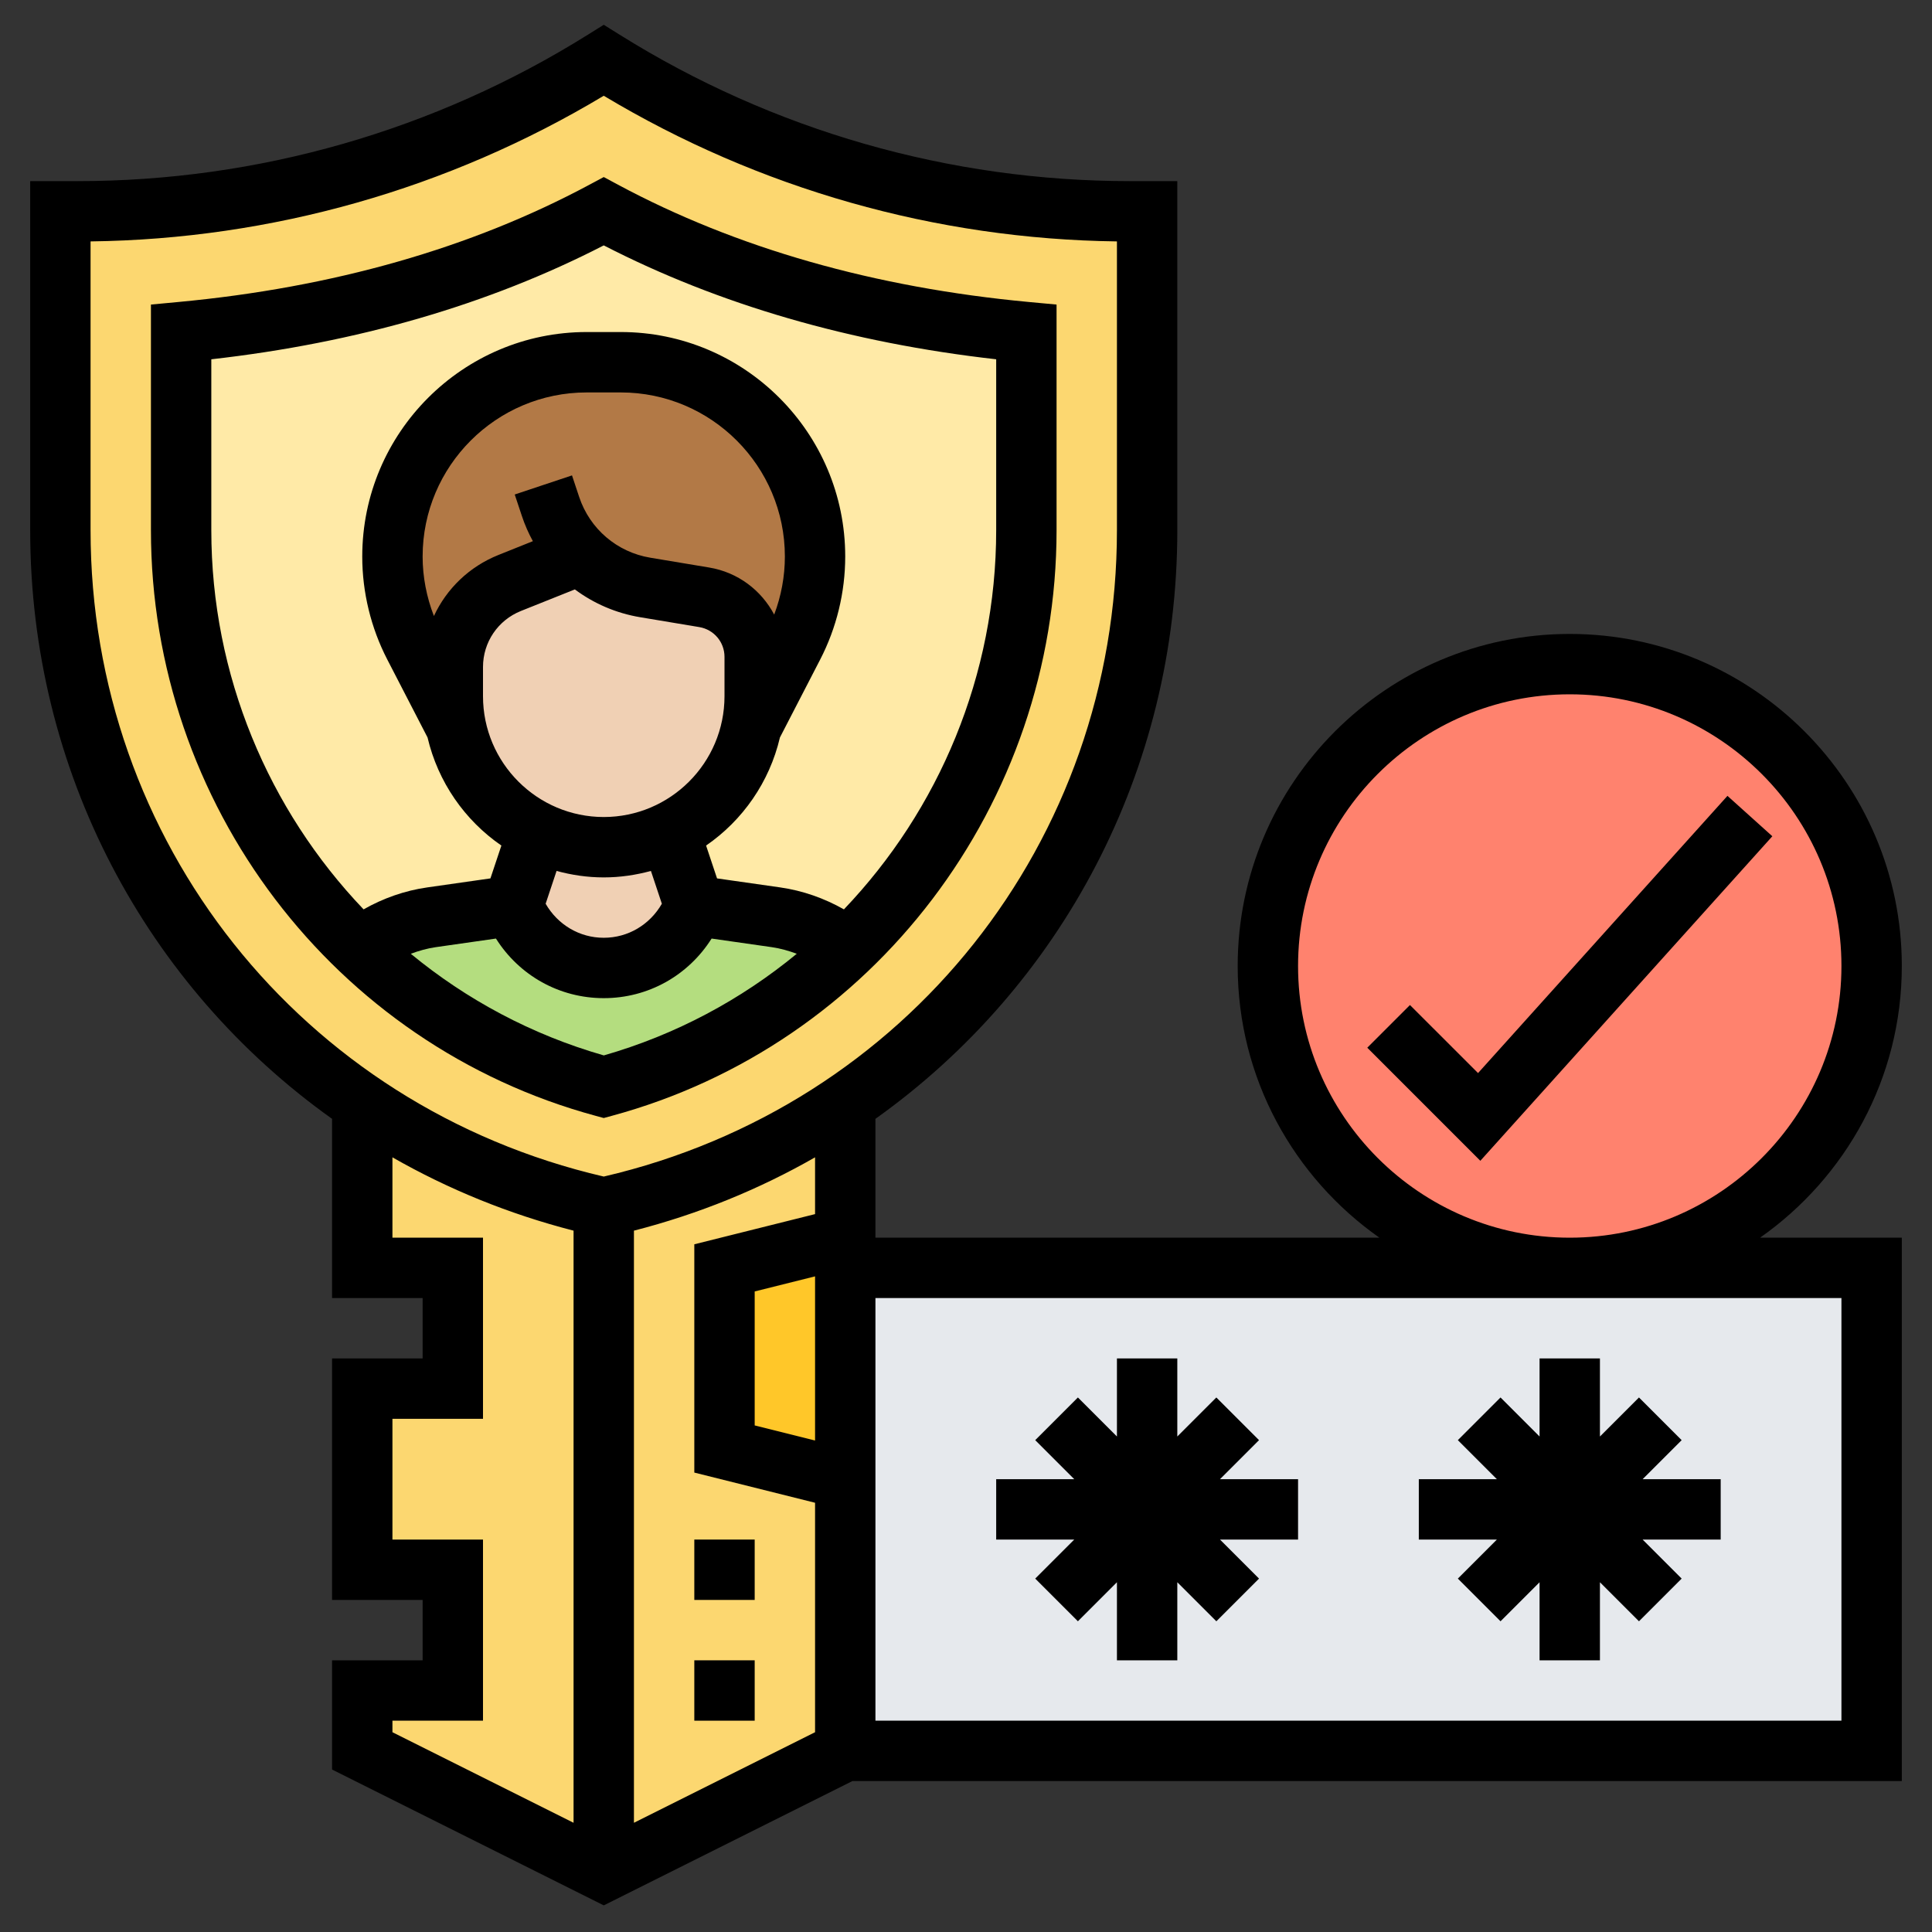 <svg id="_x33_0" enable-background="new 0 0 64 64" height="512" viewBox="0 0 64 64" width="512" xmlns="http://www.w3.org/2000/svg"><rect x="0" y="0" width="64" height="64" fill="#333333" stroke="none"/><g><g><g><path d="m28 50v-5-3h34v16h-34v-3z" fill="#e6e9ed"/></g><g><circle cx="52" cy="32" fill="#ff826e" r="10"/></g><g><path d="m28 42v7l-4-1v-6l4-1z" fill="#ffc729"/></g><g><path d="m28 41v-4.47c-2.37 1.62-5.07 2.82-8 3.47-2.93-.65-5.63-1.85-8-3.47v5.47h3v4h-3v6h3v4h-3v2l8 4 8-4v-9l-4-1v-6z" fill="#fcd770"/></g><g><path d="m38 7v10.56c0 7.77-3.89 14.78-10 18.97-2.37 1.62-5.07 2.82-8 3.47-2.93-.65-5.63-1.85-8-3.47-6.11-4.19-10-11.2-10-18.97v-10.56h.57c3.08 0 6.13-.43 9.06-1.27 2.94-.85 5.75-2.09 8.37-3.73 5.23 3.27 11.27 5 17.43 5z" fill="#fcd770"/></g><g><path d="m34 11v6.56c0 5.39-2.21 10.35-5.88 13.87l-.01-.01c-.67-.53-1.49-.9-2.4-1.03l-2.71-.39-.81-2.44c1.37-.67 2.39-1.95 2.71-3.49l1.38-2.68c.47-.91.72-1.93.72-2.95 0-1.78-.72-3.39-1.88-4.56-1.17-1.16-2.78-1.88-4.56-1.88h-1.12c-3.56 0-6.44 2.88-6.44 6.44 0 1.02.25 2.04.72 2.95l1.38 2.68c.2.98.68 1.85 1.36 2.53.39.39.85.72 1.35.96l-.81 2.44-2.71.39c-.91.13-1.73.5-2.4 1.03v.01c-3.68-3.51-5.89-8.47-5.89-13.87v-6.56c4.9-.46 9.66-1.67 14-4 4.34 2.33 9.1 3.54 14 4z" fill="#ffeaa7"/></g><g><path d="m26.28 21.39-1.38 2.68c.06-.33.1-.67.1-1.01v-1.3c0-.98-.71-1.81-1.67-1.97l-1.95-.33c-.83-.13-1.57-.52-2.14-1.1l-.01.01-2.34.94c-1.14.46-1.89 1.56-1.89 2.79v.96c0 .34.04.68.1 1.01l-1.38-2.68c-.47-.91-.72-1.93-.72-2.95 0-3.56 2.88-6.44 6.44-6.44h1.12c1.78 0 3.39.72 4.56 1.88 1.16 1.17 1.88 2.78 1.88 4.56 0 1.02-.25 2.04-.72 2.95z" fill="#b27946"/></g><g><path d="m25.71 30.39c.91.13 1.73.5 2.4 1.03l.01.01c-2.23 2.12-4.99 3.72-8.12 4.57-3.12-.85-5.88-2.44-8.11-4.57v-.01c.67-.53 1.49-.9 2.4-1.03l2.71-.39v.07l.11.21c.54 1.09 1.66 1.79 2.89 1.79s2.35-.7 2.89-1.79l.11-.21v-.07z" fill="#b4dd7f"/></g><g><path d="m23 30v.07l-.11.21c-.54 1.09-1.66 1.79-2.89 1.79s-2.35-.7-2.89-1.79l-.11-.21v-.07l.81-2.44c.66.33 1.4.51 2.19.51s1.53-.18 2.19-.51z" fill="#f0d0b4"/></g><g><path d="m25 21.76v1.3c0 .34-.04.68-.1 1.01-.32 1.54-1.34 2.82-2.71 3.49-.66.33-1.4.51-2.19.51s-1.53-.18-2.19-.51c-.5-.24-.96-.57-1.35-.96-.68-.68-1.16-1.55-1.36-2.53-.06-.33-.1-.67-.1-1.01v-.96c0-1.23.75-2.33 1.89-2.79l2.34-.94.01-.01c.57.58 1.31.97 2.14 1.1l1.95.33c.96.16 1.67.99 1.67 1.97z" fill="#f0d0b4"/></g></g><g><path d="m20.261 36.965c8.678-2.347 14.739-10.327 14.739-19.404v-7.472l-.907-.084c-5.122-.478-9.704-1.785-13.62-3.886l-.473-.254-.473.253c-3.916 2.101-8.499 3.408-13.62 3.886l-.907.085v7.472c0 9.077 6.061 17.057 14.739 19.404l.261.071zm-13.261-25.063c4.825-.545 9.192-1.813 13-3.773 3.808 1.96 8.175 3.228 13 3.773v5.659c0 4.811-1.899 9.269-5.044 12.563-.65-.368-1.362-.62-2.108-.727l-2.095-.299-.363-1.088c1.213-.835 2.1-2.103 2.446-3.58l1.333-2.581c.543-1.05.83-2.23.83-3.414 0-4.1-3.335-7.436-7.436-7.436h-1.129c-4.099.001-7.434 3.336-7.434 7.437 0 1.183.287 2.363.83 3.413l1.333 2.581c.346 1.476 1.233 2.745 2.446 3.58l-.363 1.088-2.095.299c-.745.106-1.458.359-2.107.727-3.145-3.293-5.044-7.752-5.044-12.563zm7.374 8.504c-.243-.627-.374-1.297-.374-1.97 0-2.998 2.438-5.436 5.436-5.436h1.129c2.997 0 5.435 2.438 5.435 5.436 0 .656-.122 1.31-.354 1.923-.425-.804-1.199-1.4-2.153-1.559l-1.954-.326c-1.099-.183-2-.953-2.353-2.011l-.238-.715-1.897.633.238.715c.097.291.219.568.363.831l-1.138.456c-.971.388-1.72 1.12-2.14 2.023zm1.626 1.69c0-.822.494-1.551 1.257-1.857l1.786-.714c.626.467 1.366.789 2.168.922l1.953.326c.484.081.836.496.836.986v1.304c0 2.206-1.794 4.001-4 4.002-2.206-.001-4-1.796-4-4.002zm2.437 6.755c.499.135 1.02.214 1.561.214h.004c.541 0 1.062-.079 1.561-.214l.362 1.087c-.399.693-1.118 1.127-1.925 1.127s-1.526-.435-1.925-1.127zm-4.829 2.744c.267-.099.542-.178.827-.219l1.994-.285c.773 1.224 2.101 1.974 3.572 1.974s2.799-.75 3.572-1.974l1.994.285c.285.041.56.12.827.219-1.844 1.519-4.005 2.682-6.392 3.367-2.39-.685-4.55-1.848-6.394-3.367z"/><path d="m23 55h2v2h-2z"/><path d="m23 51h2v2h-2z"/><path d="m57.224 26.364-8.262 9.183-2.255-2.254-1.414 1.414 3.745 3.746 9.673-10.751z"/><path d="m63 32c0-6.065-4.935-11-11-11s-11 4.935-11 11c0 3.72 1.861 7.008 4.695 9h-16.695v-3.937c6.146-4.379 10-11.511 10-19.502v-11.561h-1.566c-5.984 0-11.83-1.676-16.904-4.848l-.53-.331-.53.331c-5.074 3.172-10.92 4.848-16.904 4.848h-1.566v11.561c0 7.991 3.854 15.123 10 19.502v5.937h3v2h-3v8h3v2h-3v3.618l9 4.5 8.236-4.118h34.764v-18h-4.695c2.834-1.992 4.695-5.28 4.695-9zm-20 0c0-4.962 4.038-9 9-9s9 4.038 9 9-4.038 9-9 9-9-4.038-9-9zm-16 15.719-2-.5v-4.438l2-.5zm-24-30.158v-9.564c6.001-.076 11.856-1.739 17-4.825 5.144 3.086 10.999 4.749 17 4.825v9.564c0 10.311-6.979 19.084-17 21.414-10.021-2.33-17-11.103-17-21.414zm10 39.439h3v-6h-3v-4h3v-6h-3v-2.662c1.845 1.055 3.854 1.877 6 2.429v19.615l-6-3zm8 3.382v-19.615c2.146-.551 4.155-1.373 6-2.429v1.881l-4 1v7.562l4 1v7.601zm40-17.382v14h-32v-14z"/><path d="m33 51h2.586l-1.293 1.293 1.414 1.414 1.293-1.293v2.586h2v-2.586l1.293 1.293 1.414-1.414-1.293-1.293h2.586v-2h-2.586l1.293-1.293-1.414-1.414-1.293 1.293v-2.586h-2v2.586l-1.293-1.293-1.414 1.414 1.293 1.293h-2.586z"/><path d="m48.293 52.293 1.414 1.414 1.293-1.293v2.586h2v-2.586l1.293 1.293 1.414-1.414-1.293-1.293h2.586v-2h-2.586l1.293-1.293-1.414-1.414-1.293 1.293v-2.586h-2v2.586l-1.293-1.293-1.414 1.414 1.293 1.293h-2.586v2h2.586z"/></g></g></svg>